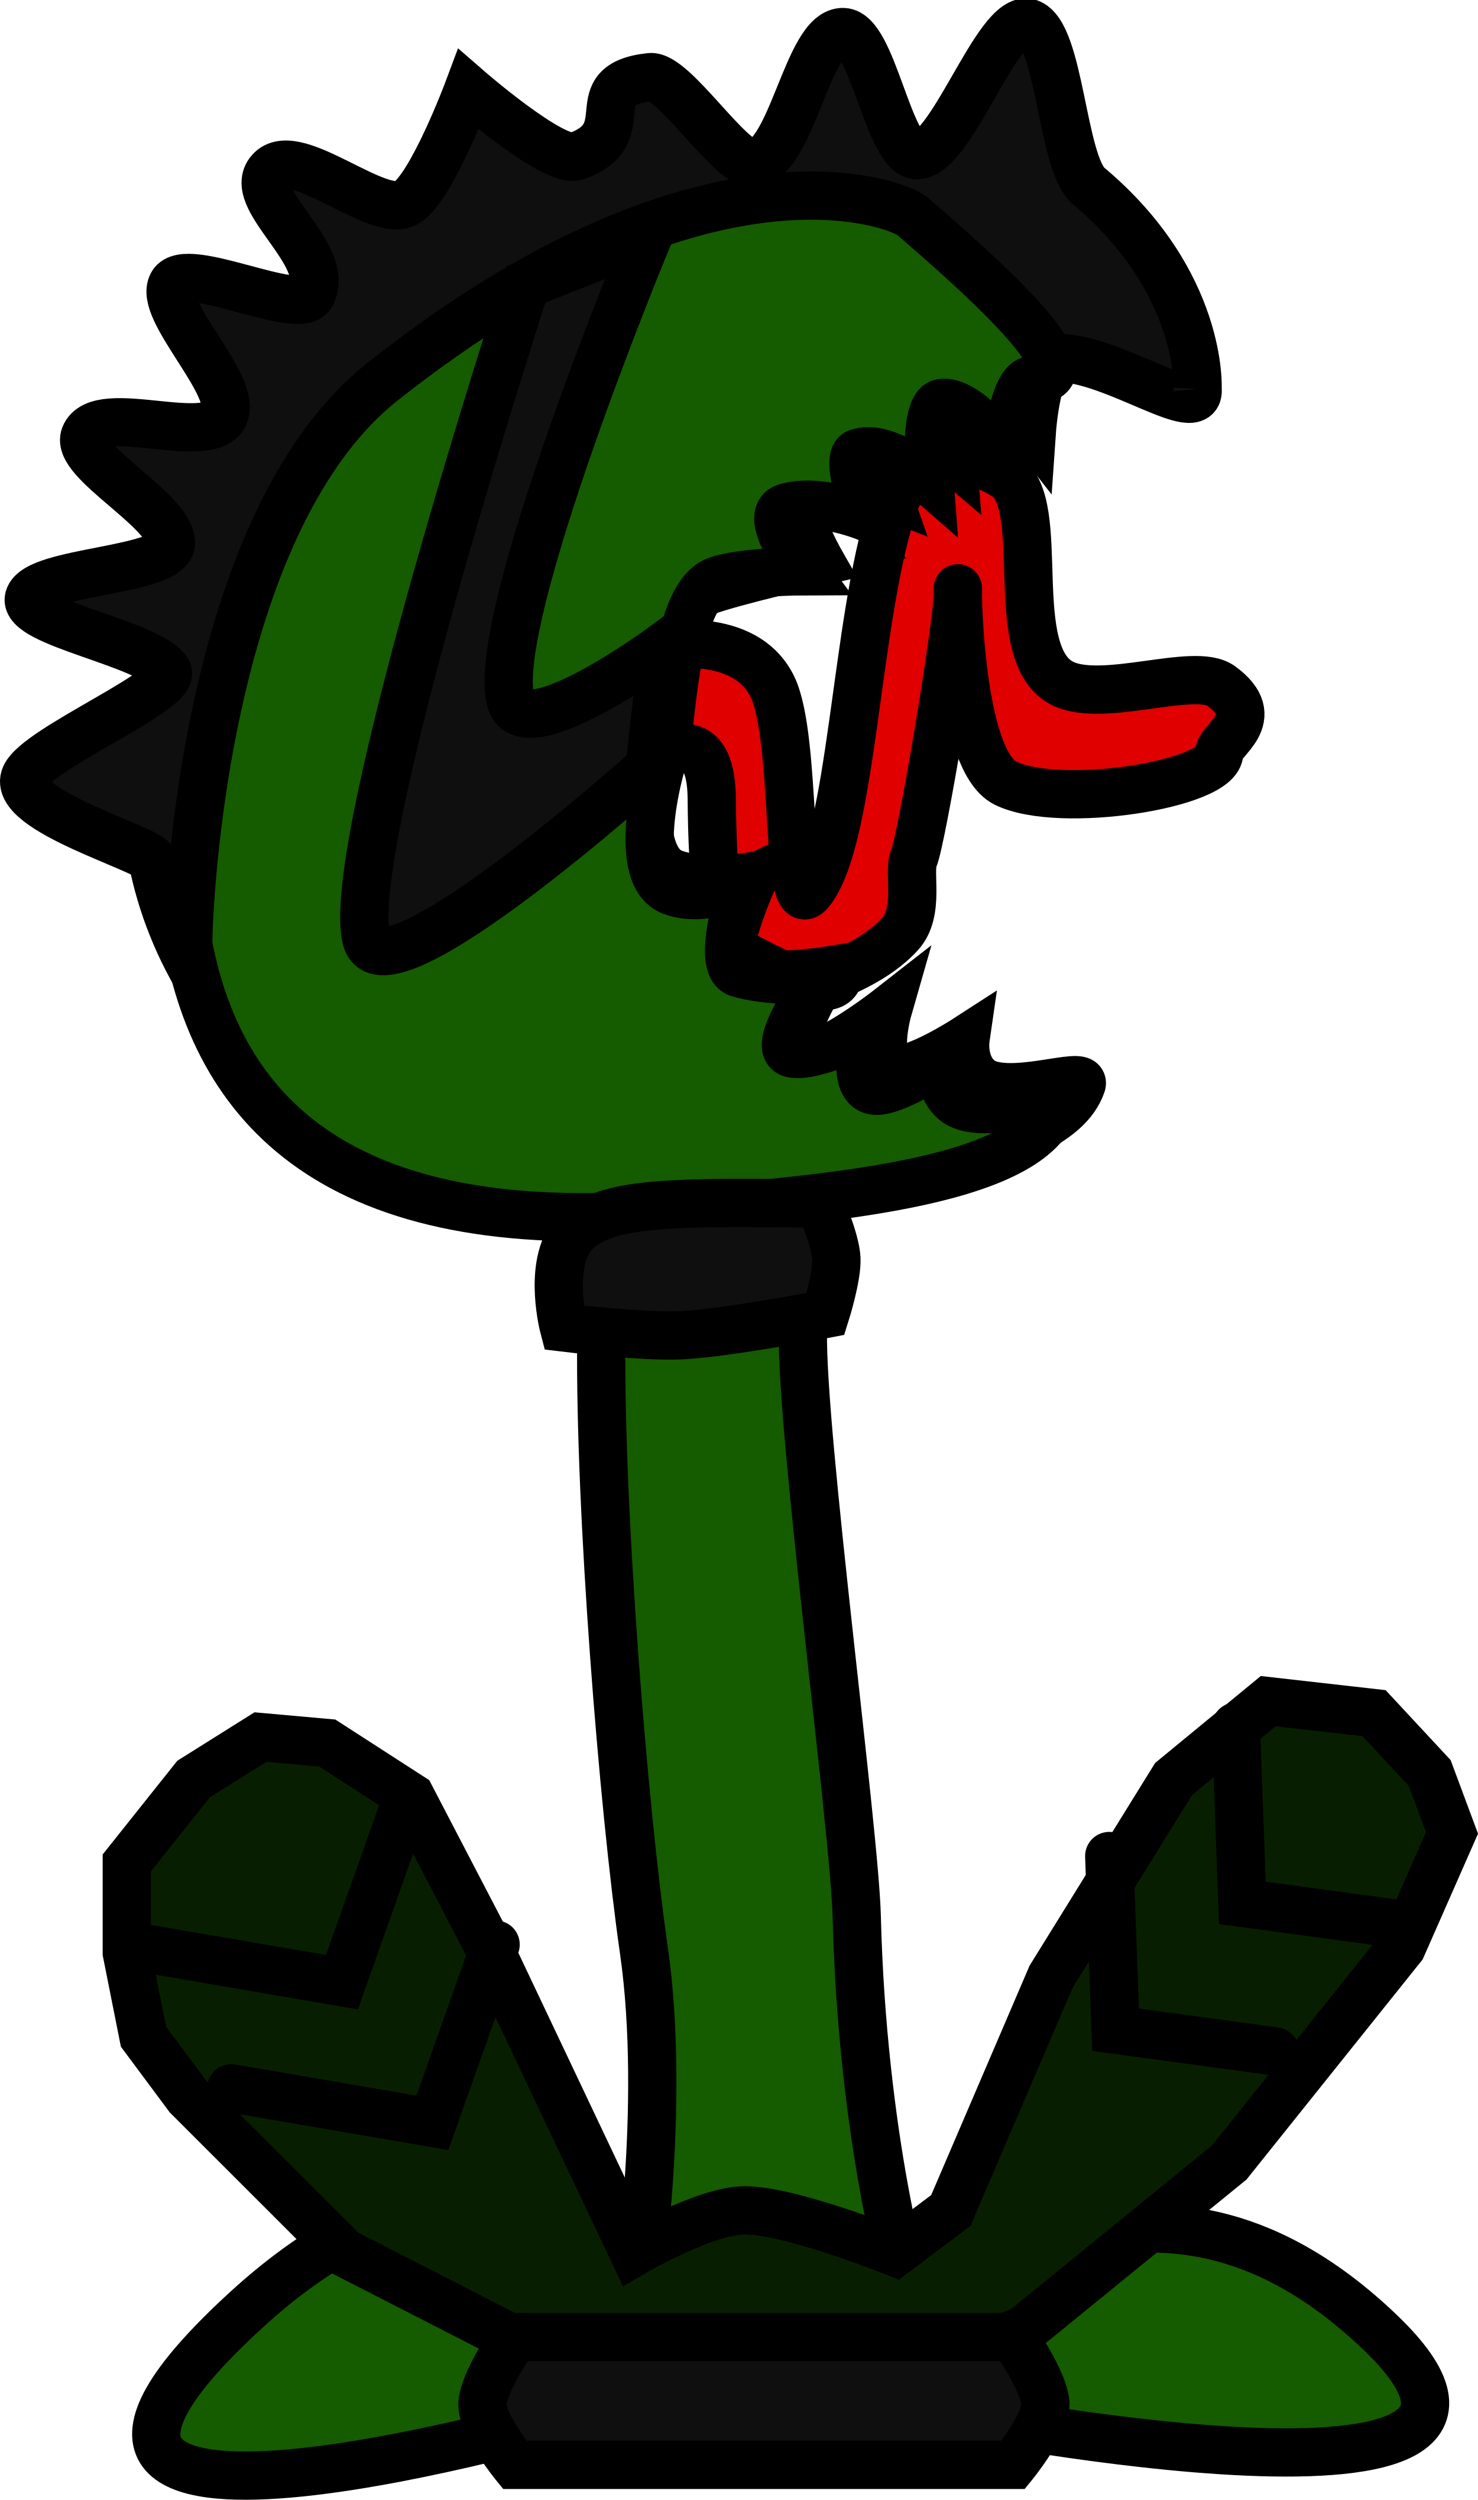 <svg version="1.1" xmlns="http://www.w3.org/2000/svg" xmlns:xlink="http://www.w3.org/1999/xlink" width="30.633" height="51.791" viewBox="0,0,30.633,51.791"><g transform="translate(-224.449,-143.485)"><g data-paper-data="{&quot;isPaintingLayer&quot;:true}" fill-rule="nonzero" stroke="#000000" stroke-width="1" stroke-linejoin="miter" stroke-miterlimit="10" stroke-dasharray="" stroke-dashoffset="0" style="mix-blend-mode: normal"><path d="M238.13,156.871c0,0 1.754,-0.345 2.329,0.843c0.522,1.078 0.254,4.879 0.773,4.252c0.889,-1.073 0.938,-5.58 1.709,-7.941c0.364,-1.114 1.467,-1.245 2.357,-0.669c0.89,0.576 -0.031,3.694 1.175,4.289c0.839,0.413 2.737,-0.347 3.282,0.049c0.927,0.674 -0.04,1.124 -0.037,1.387c0.006,0.654 -3.308,1.179 -4.428,0.629c-1.008,-0.495 -1.002,-4.363 -0.986,-4.015c0.026,0.576 -0.75,5.193 -0.916,5.575c-0.123,0.284 0.136,1.104 -0.285,1.565c-0.511,0.561 -1.259,0.802 -1.266,0.847c-0.118,0.722 -1.979,-0.427 -2.318,-0.58c-0.169,-0.076 -0.31,-1.578 -0.318,-3.062c-0.01,-1.641 -1.043,-0.884 -1.083,-0.882c-0.911,0.04 0.014,-2.288 0.014,-2.288z" data-paper-data="{&quot;index&quot;:null}" fill="#e00000" stroke-linecap="butt"/><path d="M229.073,191.797c5.393,-5.337 7.619,-0.607 8.505,-0.607c0.078,0 0.68,-4.075 0.217,-7.293c-0.432,-3.003 -0.921,-9.141 -0.884,-12.674c0.172,-4.102 -0.842,-3.995 -0.842,-3.995l3.994,0.327c0,0 0.941,0.66 1.027,3.521c-0.039,2.091 1.071,10.322 1.116,12.123c0.112,4.504 1.014,7.868 1.143,7.868c1.286,0 5.139,-3.619 9.694,0.729c4.555,4.347 -8.886,1.7 -8.886,1.7c0,0 -2.532,0.607 -3.809,0.607c-1.289,0 -3.888,-0.607 -3.888,-0.607c0,0 -12.944,3.799 -7.386,-1.7z" fill="#155b00" stroke-linecap="butt"/><path d="M244.156,189.281l2.077,-4.841l2.539,-4.097l1.962,-1.614l2.193,0.248l1.154,1.241l0.462,1.241l-1.039,2.359l-3.578,4.469l-4.27,3.476l-4.616,1.738l-4.616,-0.869l-4.847,-2.483l-3.231,-3.228l-0.923,-1.241l-0.346,-1.738v-1.862l1.385,-1.738l1.385,-0.869l1.385,0.124l1.731,1.117l1.616,3.103l3.001,6.331c0,0 1.481,-0.869 2.308,-0.869c0.961,0 3.116,0.869 3.116,0.869z" fill="#081e00" stroke-linecap="round"/><path d="M232.846,180.858l-1.31,3.693l-4.17,-0.715" fill="none" stroke-linecap="round"/><path d="M234.721,183.772l-1.31,3.693l-4.17,-0.715" fill="none" stroke-linecap="round"/><path d="M253.553,183.363l-3.355,-0.455l-0.133,-3.653" fill="none" stroke-linecap="round"/><path d="M250.875,185.984l-3.305,-0.448l-0.131,-3.598" fill="none" stroke-linecap="round"/><path d="M249.27,151.539c0.077,0.714 -1.735,-0.635 -2.888,-0.638c-0.441,-0.001 -0.545,1.494 -0.545,1.494c0,0 -0.869,-1.112 -1.396,-1.014c-0.369,0.068 -0.247,1.611 -0.247,1.611c0,0 -0.935,-0.795 -1.53,-0.574c-0.255,0.095 0.177,1.319 0.177,1.319c0,0 -1.025,-0.405 -1.703,-0.186c-0.489,0.158 0.312,1.564 0.312,1.564c0,0 -1.839,0.42 -2.361,0.619c-0.912,0.348 -0.872,2.627 -1.005,2.986c-0.163,0.439 -0.532,2.538 0.32,2.857c0.664,0.248 1.685,0.052 1.685,0.052c0,0 -0.841,1.823 -0.361,1.975c0.599,0.189 1.864,-0.009 1.864,-0.009c0,0 -1.028,1.664 -0.545,1.761c0.468,0.094 1.803,-0.948 1.803,-0.948c0,0 -0.322,1.123 0.175,1.217c0.386,0.073 1.434,-0.604 1.434,-0.604c0,0 -0.076,0.525 0.285,0.822c0.553,0.456 2.227,-0.203 2.123,0.106c-0.563,1.672 -5.38,1.921 -7.58,2.159c-7.307,0.79 -10.953,-3.132 -11.676,-6.798c-0.044,-0.224 -2.95,-1.039 -2.639,-1.742c0.262,-0.591 3.191,-1.802 2.945,-2.184c-0.364,-0.566 -3.012,-0.998 -2.867,-1.512c0.16,-0.566 2.953,-0.546 2.942,-1.145c-0.013,-0.671 -1.991,-1.683 -1.785,-2.208c0.291,-0.739 2.677,0.282 2.905,-0.483c0.189,-0.635 -1.382,-2.139 -1.092,-2.664c0.281,-0.507 2.64,0.682 2.881,0.213c0.431,-0.84 -1.418,-2.022 -0.829,-2.583c0.541,-0.515 2.226,1.031 2.803,0.684c0.523,-0.315 1.283,-2.35 1.283,-2.35c0,0 1.779,1.547 2.234,1.386c1.322,-0.467 0.056,-1.479 1.531,-1.639c0.483,-0.052 1.653,1.798 2.123,1.783c0.814,-0.026 1.138,-2.75 1.884,-2.717c0.59,0.026 0.923,2.416 1.476,2.543c0.72,0.165 1.711,-2.945 2.37,-2.73c0.644,0.21 0.681,2.912 1.234,3.375c2.381,1.997 2.26,4.203 2.26,4.203z" fill="#0f0f0f" stroke-linecap="butt"/><path d="M245.853,151.356c-0.431,-0.001 -0.533,1.494 -0.533,1.494c0,0 -0.85,-1.112 -1.366,-1.014c-0.361,0.068 -0.241,1.611 -0.241,1.611c0,0 -0.914,-0.795 -1.496,-0.574c-0.249,0.095 0.173,1.319 0.173,1.319c0,0 -1.003,-0.405 -1.666,-0.186c-0.478,0.158 0.389,1.314 0.389,1.314c0,0 -1.315,0.003 -1.826,0.202c-0.892,0.348 -0.93,3.211 -1.061,3.569c-0.16,0.439 -0.689,2.538 0.144,2.857c0.649,0.248 1.465,-0.151 1.465,-0.151c0,0 -0.556,1.692 -0.087,1.844c0.586,0.189 1.657,0.158 1.657,0.158c0,0 -1.014,1.414 -0.543,1.511c0.458,0.094 1.519,-0.448 1.519,-0.448c0,0 -0.314,1.123 0.172,1.217c0.378,0.073 1.403,-0.604 1.403,-0.604c0,0 -0.074,0.525 0.278,0.822c0.541,0.456 2.178,-0.203 2.076,0.106c-0.551,1.672 -5.234,1.921 -7.385,2.159c-7.146,0.79 -9.866,-1.834 -10.573,-5.5c-0.019,-0.096 0.162,-8.613 4.03,-11.673c6.657,-5.265 10.664,-3.692 10.973,-3.428c2.329,1.997 3.623,3.398 2.496,3.395z" fill="#155b00" stroke-linecap="butt"/><path d="M237.912,159.381c0,0 -5.486,4.936 -5.864,3.57c-0.516,-1.866 3.301,-13.574 3.301,-13.574l2.538,-1.003c0,0 -3.31,7.959 -2.852,9.629c0.275,1.003 3.16,-1.12 3.16,-1.12z" fill="#0f0f0f" stroke-linecap="butt"/><path d="M236.284,169.117c0.431,-0.604 1.62,-0.653 2.294,-0.688c0.926,-0.048 2.861,-0.005 2.861,-0.005c0,0 0.325,0.746 0.345,1.127c0.02,0.38 -0.226,1.156 -0.226,1.156c0,0 -2.004,0.39 -2.981,0.441c-0.789,0.041 -2.44,-0.159 -2.44,-0.159c0,0 -0.32,-1.214 0.148,-1.871z" fill="#0f0f0f" stroke-linecap="butt"/><path d="M235.116,194.551c0,0 -0.667,-0.819 -0.667,-1.246c0,-0.454 0.667,-1.402 0.667,-1.402h10.333c0,0 0.667,0.948 0.667,1.402c0,0.428 -0.667,1.246 -0.667,1.246z" fill="#0f0f0f" stroke-linecap="butt"/></g></g></svg>